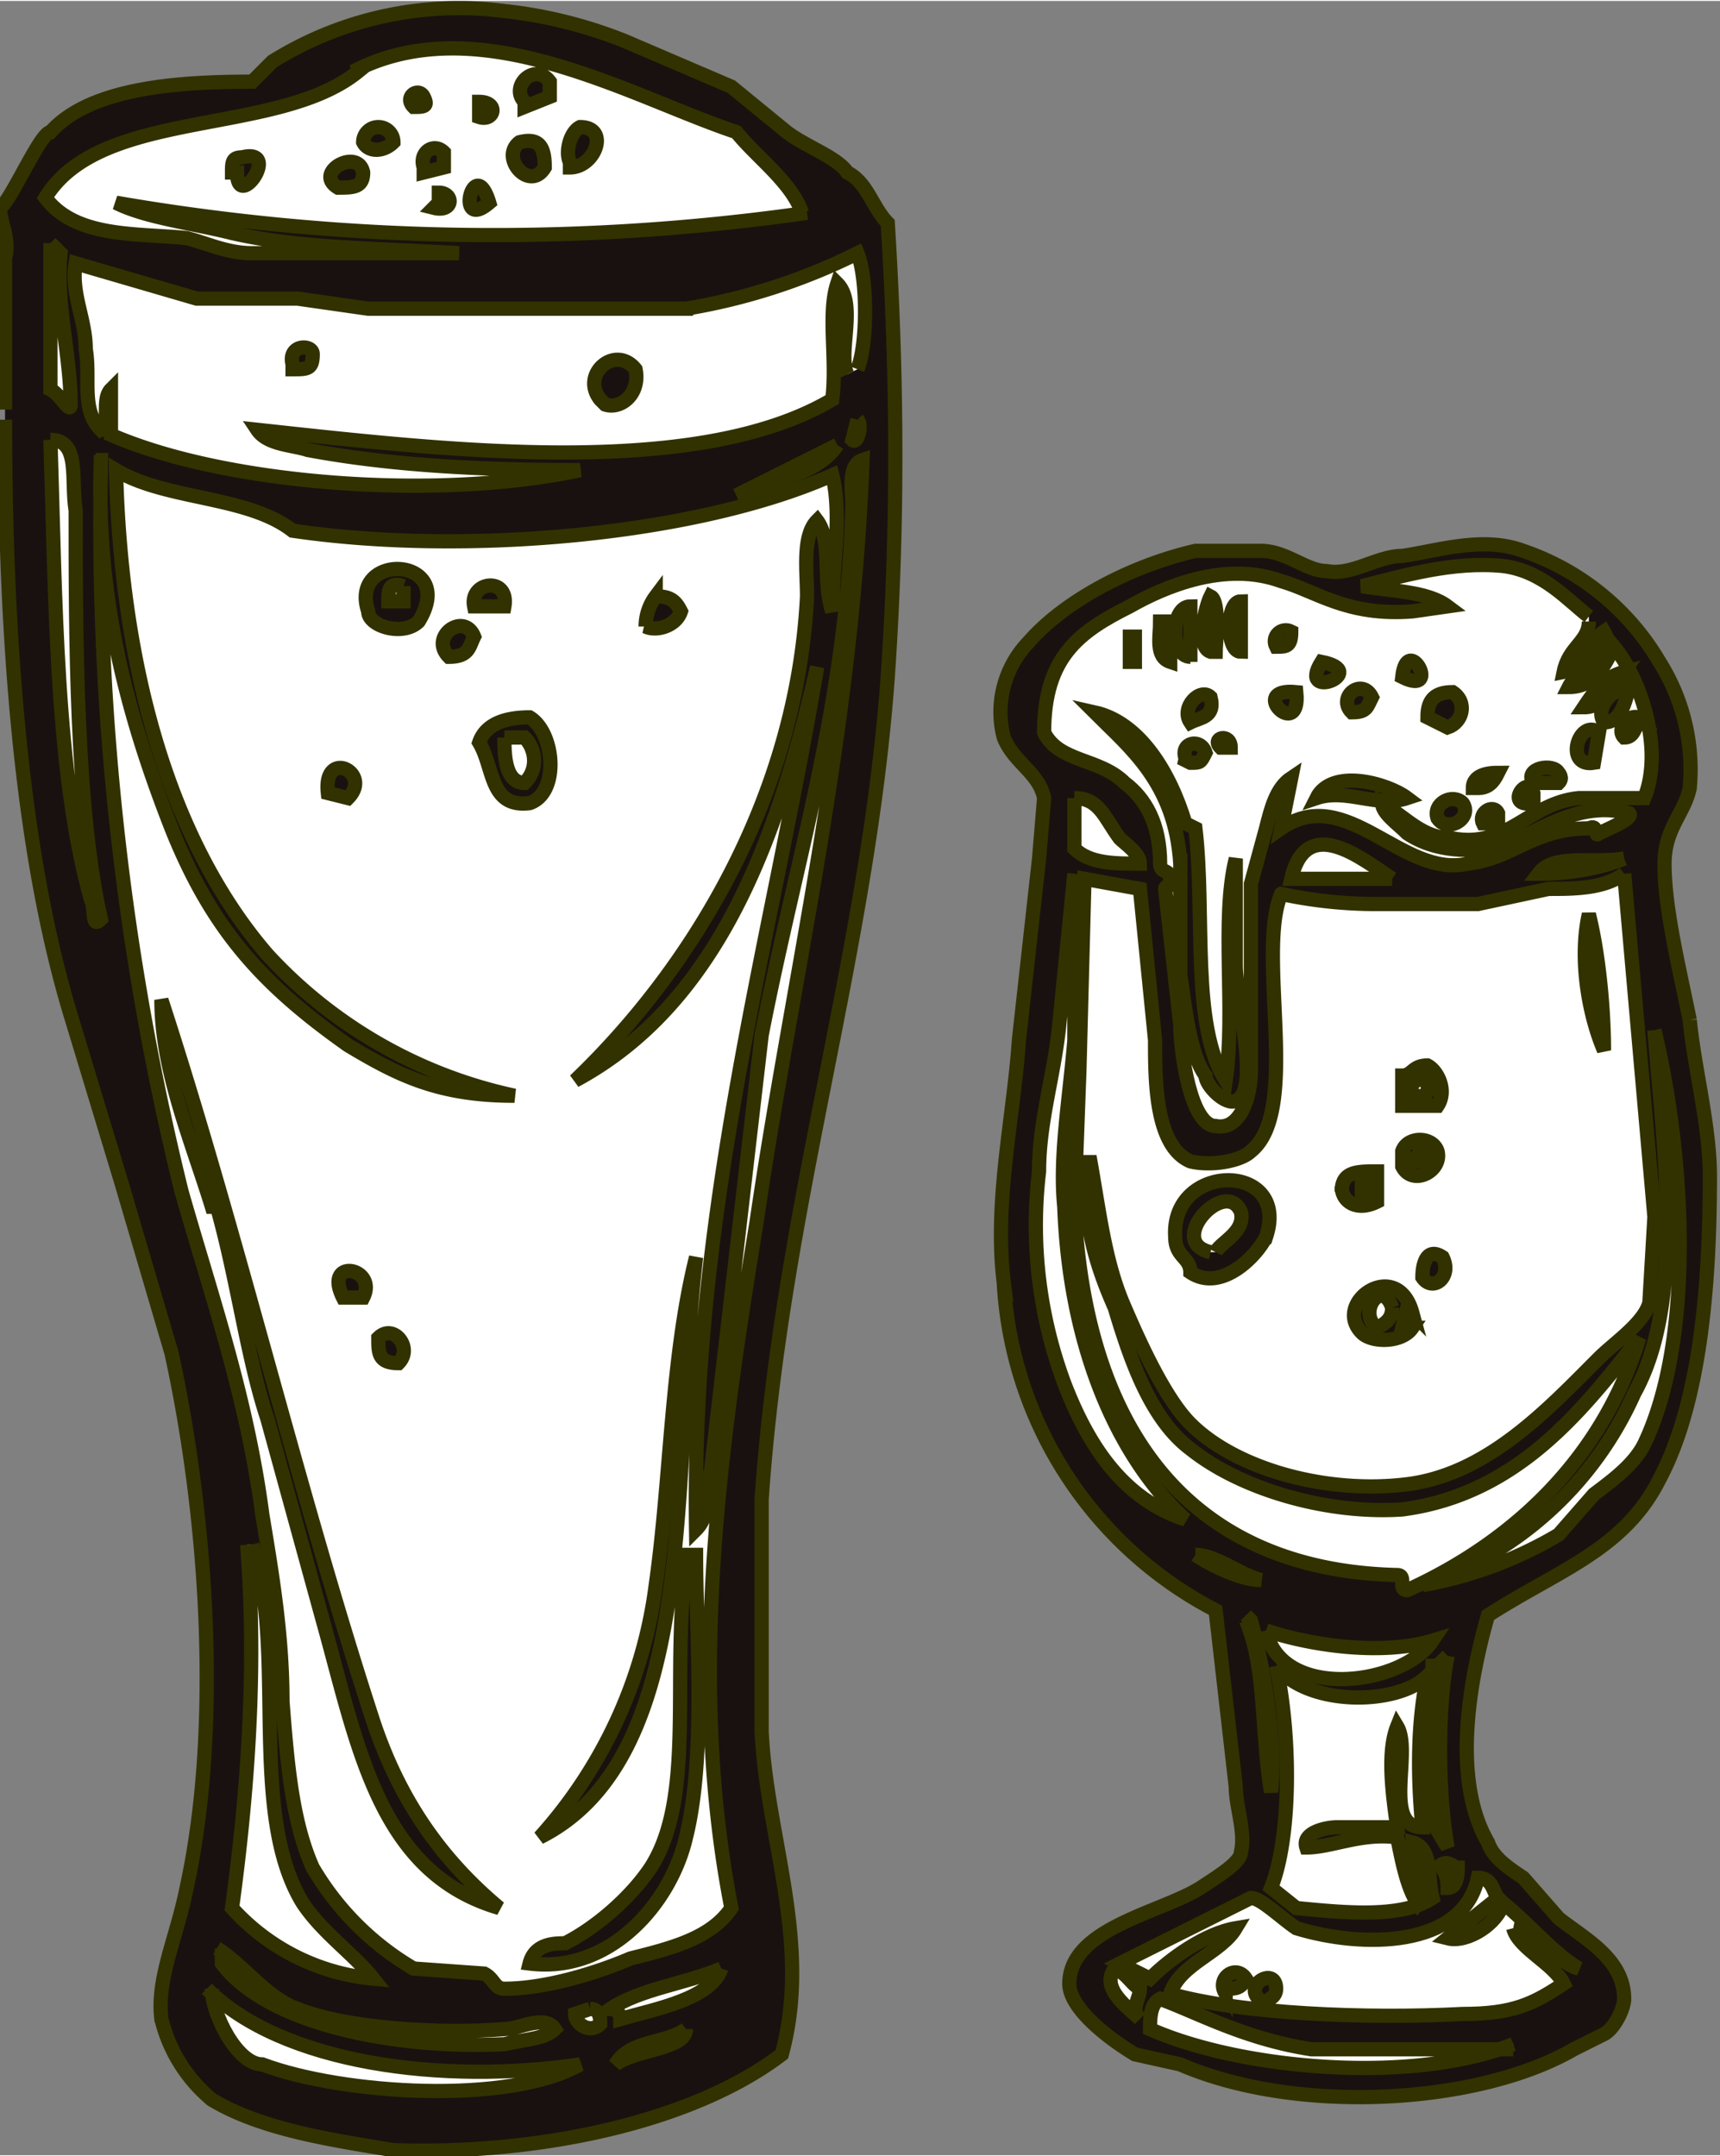 <svg xmlns="http://www.w3.org/2000/svg" width="128.7" height="161.3" viewBox="0 0 34.1 42.7"><rect x="0" y="0" width="34.1" height="42.7" fill="#808080" stroke="none"/><g stroke="#323200" stroke-width=".8" fill-rule="evenodd"><path d="M.1 8.3c0 4.2.3 8.5 1.3 11.8l1 3.3 1 3.4c.7 3.2 1 7.4.3 10.6-.2 1-.6 1.8-.5 2.6a3 3 0 0 0 1 1.6c1 .6 2.4.8 3.6 1 3 .1 6-.6 7.7-1.9.6-2.2-.3-4.3-.4-6.4v-4.6c.4-5.8 2.1-10.8 2.5-16.3.2-2.9.2-5.8 0-9-.3-.3-.4-.8-.8-1-.2-.3-.8-.5-1.2-.8l-1.1-.9-2.1-.9A9 9 0 0 0 10 .2a7 7 0 0 0-4.6 1l-.4.4c-1.4 0-3.2.1-4 1C.8 2.6.2 4 0 4.1c0 .3.2.6.1 1v3" fill="#19110f" stroke-width=".282"/><path d="M8.6 4.1c.4.1.4-.3.1-.3V4zM9.7 4c-.3-1-.7.6 0 0zm-3-.3c.3 0 .5 0 .5-.3-.1-.5-1 0-.5.3zm-2-.3c0 .8.9-.5.1-.3-.2 0-.2.1-.2.3zm3.7 0l.4-.1V3c-.2-.2-.5 0-.4.3zm2.4-.1c0-.4-.1-.6-.5-.5-.4.3.2 1 .5.5zm.5 0c.5 0 .8-.8.2-.8-.2.1-.3.5-.2.7zm-4.1-.5c.1.2.4.2.6 0a.3.3 0 0 0-.6 0zm2.3-.5c.3.1.4-.3 0-.3v.3zm-1.3-.2c.2 0 .3 0 .2-.2-.1-.2-.4 0-.2.2zm2.2 0l.5-.2v-.3c-.3-.4-.8.1-.5.4zM16 4.2A44 44 0 0 1 2.3 4c.6.3 1.5.4 2.3.6 1.3.3 2.8.3 4.5.4H5c-.5 0-.9-.2-1.3-.3-1-.1-2.2 0-2.8-.8 1.1-1.8 4.6-1.2 6.2-2.5H7c2.5-1.3 5.5.5 7.6 1.2.4.5 1.1 1 1.3 1.6M1 4.8l.2.2c-.1 1 .2 2 .2 3 0 .2-.2-.2-.4-.3V4.8M12 8c.3.1.7-.2.6-.7-.4-.5-1.1.1-.7.6zm-6.2-.8v.1c.3 0 .4 0 .4-.3 0-.2-.5-.2-.4.2zm11 .2c-.2-.4.2-1.4-.2-1.8-.2.6 0 1.5-.1 2.3-2.7 1.6-7.7 1-11.4.6.2.3.7.3 1 .4 1.6.3 3.4.4 5.4.4-2.8.6-7 .3-9.3-.7v-.9c-.2.2 0 .7-.2.8-.4-.4-.2-1-.3-1.6 0-.6-.3-1.1-.2-1.7l2.4.7h2l1.4.2h6.3A12 12 0 0 0 17 5c.2.5.2 1.8 0 2.3M17 8.3c.1.1 0 .5-.1.4l.1-.4M16.6 8.8c-.4.6-1.3.7-2 1l2-1" fill="#fff" stroke-width=".282"/><path d="M13.6 31c-.3 2.2.2 4.6-.7 6-.4.6-1.1 1.2-1.7 1.5-.2 0-.6 0-.7.4 1.6.2 2.8-1.2 3.1-2.5.4-1.6.2-4 .2-5.6h-.2v.2zm-6.1-4.5c0 .3 0 .5.4.5.3-.3-.1-.8-.4-.5zm-.7-.8h.4c.3-.6-.8-.8-.4 0zm6.2 5.7a9.2 9.2 0 0 1-2.3 5c3.2-1.6 2.6-7.2 3.1-11.5-.5 2-.5 4.4-.8 6.5zm-8.7-7.5c.4 1.4.6 3 1 4.2l1.1 4c.7 2.5 1.1 5 3.5 5.7-1.2-1-2-2.2-2.5-3.7-1.5-4.6-2.7-9.7-4.2-14.3 0 1.4.6 2.8 1 4.1zm2.2-8.2l.4.1c.5-.5-.5-1-.4-.1zm4 .2c.6-.2.5-1.4 0-1.7-.6 0-.9.2-1 .5.3.5.2 1.3 1 1.2zM8.9 13c.4 0 .4-.2.5-.4-.2-.5-.9 0-.5.4zm3.9-.6c.2.1.6 0 .7-.3-.1-.2-.2-.3-.5-.3a1 1 0 0 0-.2.6zM9.4 12h.6c.1-.6-.7-.5-.6 0zm-2.1.1c0 .3.7.5 1 .2.8-1.3-1.4-1.4-1-.2zM1.9 9.1H2c-.1 2.7.5 5 1.4 7.3.8 2 1.8 3.1 3.5 4.3 1 .6 1.8 1 3.3 1a9.3 9.3 0 0 1-4.9-2.8c-1.9-2.2-2.9-5.6-3-9.6 1 .6 2.6.5 3.5 1.2 3.4.5 8 .1 10.7-1.1.2.8 0 1.8 0 2.7-.2-.6 0-1.4-.3-1.8-.3.3-.2 1-.2 1.5-.2 4-2.3 7.4-4.6 9.6 2.8-1.5 4-4.7 4.8-8.2-.9 5.4-2.5 10.8-2.4 17.1.3-.3.2-.8.3-1.2l1-8.6c.7-3.6 1.7-6.6 1.8-10.5 0-.3-.1-.8.2-.9-.2 5.4-1.4 10.3-2.1 15.1-.7 4.3-1.4 9-.5 13.6-.4.6-1.2.8-2 1-.7.3-1.7.6-2.5.6-.2 0-.2-.2-.4-.3L8.2 39a5.6 5.6 0 0 1-2-2c-.4-.9-.5-2-.6-3.3 0-1.3-.2-2.5-.4-3.7-.3-2.3-1-4.3-1.6-6.4A55.2 55.2 0 0 1 2 9.3V9" fill="#fff" stroke-width=".282"/><path d="M8 11.6v.3h-.3c0-.2 0-.4.3-.3M10 14.6h.4c.2.2.3.6 0 .9-.4 0-.4-.6-.4-.9M5 30.6c.7 2.1-.1 5.3 1 7.1.4.6 1 1 1.4 1.5a4.3 4.3 0 0 1-2.8-1.4c.3-2.2.5-4.7.3-7.2" fill="#fff" stroke-width=".282"/><path d="M4.3 38.6c.5.3 1 1 1.6 1.2 1 .4 2.9.5 4.1.4.3 0 .8-.3 1 0-.2.2-.6.2-1 .3-2.2.1-4.7-.4-5.6-1.6v-.3" fill="#fff" stroke-width=".282"/><path d="M4.1 39.4c1.5 1.5 4.7 1.9 7.4 1.5-1.4.8-4.7.6-6.3 0-.5 0-1-1-1-1.5M11.7 39.8c.2 0 .2.2.2.3-.2.2-.5 0-.5-.2l.3-.1M13.6 40.2c0 .4-1 .4-1.4.7.3-.5 1-.4 1.4-.7M1 8.7c.6 0 .4.8.5 1.4 0 2.4 0 5.9.5 8.1-.2.2-.1-.2-.2-.4-.7-2.5-.7-6-.8-9.1M14.3 39c-.2.6-1.3.8-2 1 0 0 0-.2-.2-.2.6-.4 1.5-.5 2.2-.8" fill="#fff" stroke-width=".282"/><path d="M33.5 20.2c-.2-1-.5-2.2-.5-3.1 0-.7.4-1 .5-1.5a4 4 0 0 0-.6-2.5 5 5 0 0 0-2.7-2.2c-.8-.3-1.7 0-2.4.1-.5 0-1 .4-1.5.3-.4 0-.8-.4-1.3-.4h-1.3c-1.3.3-2.6 1-3.3 1.8a2 2 0 0 0-.5 1.9c.2.5.7.7.8 1.2l-.1 1.2-.4 3.6c-.1 1.5-.5 3.2-.3 4.8a7.8 7.8 0 0 0 4.2 6.5l.4 3.5c0 .4.2.9.1 1.3 0 .2-.5.5-.8.7-.8.5-2.6.8-2.6 1.9 0 .5.8 1.1 1.3 1.4l.9.2c2.3 1 5.9.8 7.8-.3l.6-.3c.2-.1.4-.5.4-.7 0-.8-.8-1.2-1.3-1.6l-.7-.8c-.3-.2-.6-.4-.7-.7-.7-1.2-.4-3.1 0-4.5 1.4-.9 2.7-1.3 3.4-2.7.8-1.5 1-3.8 1-6 0-1-.3-2.1-.4-3.1" fill="#19110f" stroke-width=".282"/><path d="M29.4 16.3h.3v-.2c-.1-.2-.4 0-.3.2zm-.9-.1c.2.3.7 0 .5-.3-.2-.2-.6 0-.5.3zm1.9-.3v-.2c-.1-.4-.6.3 0 .2zm-4.3-.1c.6-.2 1.2.2 1.8 0-.4-.3-1.5-.6-1.8 0zm3.1-.2h.1c.2 0 .3-.1.4-.3-.1 0-.5 0-.5.3zm1.2-.1h.5c.1-.1 0-.2 0-.2-.1-.2-.7-.1-.5.2zm-7-.5l.2.1c.2 0 .2 0 .3-.2-.1-.3-.5-.2-.4.1zm.8-.2h.2c0-.3-.4-.2-.2 0zm7.4.3l.1-.6c-.4-.3-.7.7-.1.6zm1-.8c-.2-.3-.6.1-.4.3.2 0 .2-.2.3-.3zm-9.2 2.6v2.4c.1.7.2 1.6.5 2 0 .2.4.6.6.5.5-.2 0-2 0-2.7V17c-.3 1.2 0 3-.2 4.4-.7-1.1-.4-3.3-.6-5l-.2-.1c-.3-1-.9-2-1.8-2.2.7.7 1.6 1.4 1.7 3zm.2-2.6c.2-.1.5-.1.4-.5-.2-.2-.6.2-.4.5zm5.2-.6c-.4 0-.5.2-.5.5l.4.2c.3-.1.4-.5.1-.7zm-3.1 0c-1-.1.1 1 0 0zm6.1.6c.3 0 .4-.3.5-.7-.3 0-.7.4-.5.7zm-5-.2c.3 0 .3-.1.4-.3-.2-.4-.7 0-.4.3zm4.6-.1c.4 0 .6-.4.8-.7-.4.1-.6.4-.8.7zm-3.6-.6c.8.4.1-.9 0 0zm-1.6-.3c-.5.8 1 .2 0 0zm-3.7 0v-.5h-.1v.5zm2.8-.3c.2 0 .3 0 .3-.3-.2-.1-.4.1-.3.3zm-2.1.3v-.8H23c0 .3-.1.7.2.8zm.4 0V12c-.4 0-.4 1 0 1zm1-.2v-1c-.3 0-.3 1 0 1zm-.5 0c0-.1.1-1-.1-1.1-.1.2-.3 1 0 1.1zm7.4-.6c0 .4-.4.5-.5 1 .5-.1.5-.6.8-.8.3.5-.5.7-.7 1.1.5 0 .7-.4.9-.8.5.6 1 2 .6 3h-1.3c-1 .1-1.4 1-2.5.8-.6 0-.9-.4-1.4-.7 0 .2.3.4.5.6.3.2.8.4 1.6.3.8-.1 1.6-1 2.8-.7.1.1-.4.3-.6.4-.1.1 0-.2-.2-.1-1.1 0-1.5.6-2.4.7-1.3.3-2.4-1.6-3.7-.7l.2-1c-.3.2-.4.6-.5 1l-.3 1.1v3.7c0 .5-.2 1.2-.7 1.1-.5 0-.7-1.5-.7-2l-.3-2.7c0-.1.2 0 .1-.2 0-.2-.2-.1-.2-.3 0-.8-.3-1.3-.7-1.6-.5-.5-1.3-.4-1.6-1 0-1.5.7-2 1.7-2.5.7-.4 1.9-.9 3-.5.7.2 1.3.7 2.6.6l.7-.1c-.4-.3-1.1-.3-1.7-.4.8-.2 1.8-.5 2.8-.4.8.1 1.3.7 1.7 1" fill="#fff" stroke-width=".282"/><path d="M21.3 15.8c.5 0 .6.4.9.8.1.1.4.3.4.5-.5 0-1 0-1.3-.3v-1M27.6 17.4h-2c.3-1.3 1.4-.4 2 0M32.2 17c-.5.2-1.1.3-1.7.3.3-.4 1-.2 1.7-.3" fill="#fff" stroke-width=".282"/><path d="M28 26c-.3-1.1-1.6-.2-1 .4.2.2.8.2 1-.1h-.2l.1-.4zm.2-.7c.2.3.6 0 .4-.4-.3-.2-.4.1-.4.4zm-3.1-.8c.5-1.5-1.9-1.5-1.8 0 0 .4.3.4.3.7.6.4 1.3-.3 1.5-.7zm1.5-1c0 .3.3.5.7.3v-.6c-.4 0-.7 0-.7.4zm1.2-.7v.3c.2.4.8.1.7-.3-.1-.3-.6-.3-.7 0zm.5-1.7c-.3 0-.3.2-.5.2v.6h.7c.2-.3 0-.7-.2-.8zm3.5-.3c0-.8-.1-1.9-.3-2.7-.2.9 0 2 .3 2.7zm.4-3.5l.6 6.8-.1 1.7c-.1.4-.7.8-1 1.1-1 1-2.2 2.3-3.8 2.5-1.6.2-3.4-.3-4.3-1.2-.5-.5-1-1.6-1.3-2.3-.4-.9-.5-1.9-.7-3-.2 1.1.1 2.1.5 3 .3 1 .7 2.2 1.5 2.8 1 .8 2.7 1.3 4.2 1.2 2.3-.3 3.6-2 4.7-3.4-.7 2.3-2.4 4-4.6 5-.2 0 0-.3-.2-.3-4.3-.1-6.2-3.1-6.4-7.3l.1-2.7.1-3.8 1.1.2.3 3c0 .8 0 2.1.7 2.4.4.1 1 0 1.2-.2 1-.8.1-3.9.6-5.1a9 9 0 0 0 1.9.2h2l1.4-.3c.5 0 1.1 0 1.5-.3" fill="#fff" stroke-width=".282"/><path d="M32.8 20.4c.6 2.5.8 6.1-.2 8.2-.2.4-.6.7-1 1l-.7.8a8 8 0 0 1-2.7 1 7 7 0 0 0 4.2-3.8c1-1.8.6-4.7.4-7.2M28.4 21.7h-.1c-.8.1.1-.8 0 0M28 22.8h.3v.2H28v-.2M27 23.4l.1.2H27v-.2h.2M24 24.8c-.9-.2.3-1.5.6-.8.1.4-.4.6-.5.8M27.6 25.9c0 .2-.1.3-.3.4-.4-.3.1-1 .3-.4M24.7 32l.1.1c.3 1.1.5 2.5.4 3.4-.2-1.2-.1-2.5-.5-3.4M25.1 32.3c.9.3 2.3.5 3.3.2-.6.9-3 1.2-3.3-.2M28.7 32.8c-.2 1-.2 2.7 0 3.8l-.3-.5V33c.2 0 .2-.1.3-.2" fill="#fff" stroke-width=".282"/><path d="M25.3 33c.6.8 2.4.8 3 .2-.2.9-.2 2-.1 3-.8 0-.2-1.5-.5-2-.2.5-.1 1.3 0 2h-1.2c-.2 0-.7.1-.6.4.5 0 1.1-.3 1.8-.2.1.5.2 1 .4 1.3.2-.3-.1-.8-.1-1.2.4.1.3.7.4 1.1-.6.4-1.7.3-2.7.2l-.5-.4c.4-1 .4-3 .1-4.4M28.5 37c.2-.2.3 0 .4 0 0 .1 0 .4-.2.4 0-.1 0-.3-.2-.5M30 40.5c-2 .8-5.4.5-7.2-.3 0-.2 0-.5.2-.6.8.3 1.7.8 3 1h4M21.3 17.4c.3.2.1.5 0 .7v2.5c-.1 1.2-.3 2.3-.2 3.3.1 2.7 1 4.9 2.4 6.2-1.2-.4-1.9-1.4-2.4-2.7a9 9 0 0 1-.5-4.2c0-1 .3-1.9.4-2.9l.3-3M23.7 30.8c.4 0 .9.4 1.3.5-.4 0-1-.3-1.3-.5" fill="#fff" stroke-width=".282"/><path d="M25.3 39.4c0-.5-.8 0-.2.3 0-.1.2-.1.2-.3zm-1 0c.2 0 .3 0 .4-.2-.2-.3-.6 0-.4.3zm5.7-1.2c.1.4.8.7 1 1.1-.6.4-1 .6-2 .6-1.9.1-4.4 0-5.8-.4.2-.6 1-.8 1.3-1.3-.6.1-1.3.6-1.7 1l-.6-.3 2-1 .6-.3c.2 0 .6.4.9.6 1.3.4 3.3.4 3.6-1 .3 0 .3.3.4.4l-1 .8c.4.1 1-.3 1.1-.7.5.4 1 1 1.5 1.3-.4-.1-.8-.7-1.3-.8M22 39c.3 0 .4.3.6.4 0 .2-.2.4 0 .6-.2-.2-.8-.6-.5-1" fill="#fff" stroke-width=".282"/></g></svg>